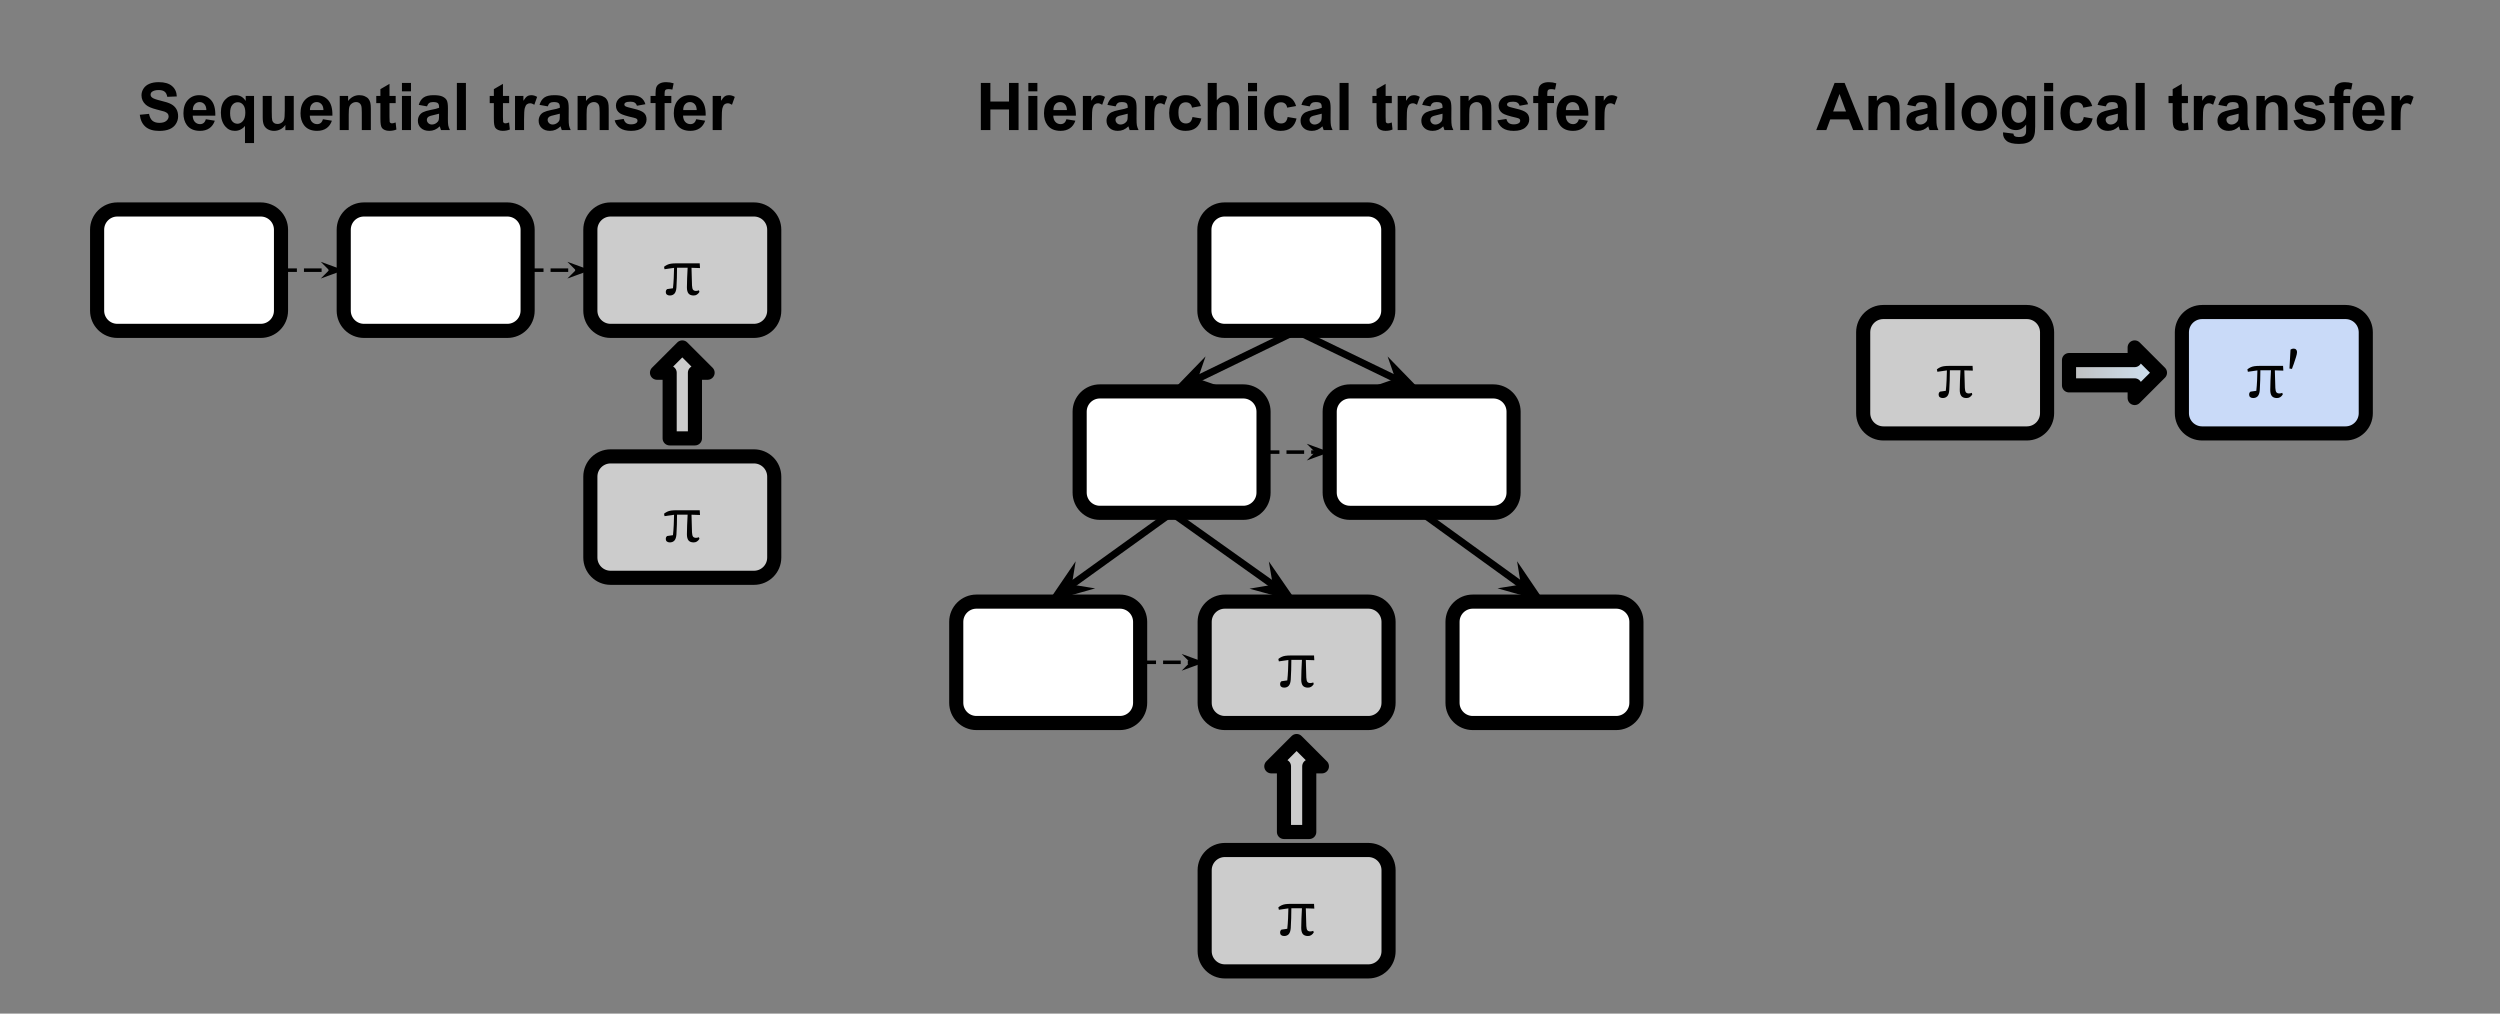 <svg version="1.1" viewBox="0.0 0.0 708.205 287.144" fill="none" stroke="none" stroke-linecap="square" stroke-miterlimit="10" xmlns:xlink="http://www.w3.org/1999/xlink" xmlns="http://www.w3.org/2000/svg"><rect x="0.0" y="0.0" width="708.205" height="287.144" fill="#808080" stroke="none"/><clipPath id="p.0"><path d="m0 0l708.205 0l0 287.144l-708.205 0l0 -287.144z" clip-rule="nonzero"/></clipPath><g clip-path="url(#p.0)"><path fill="#000000" fill-opacity="0.0" d="m0 0l708.205 0l0 287.144l-708.205 0z" fill-rule="evenodd"/><path fill="#ffffff" d="m270.886 176.158l0 0c0 -3.166 2.566 -5.732 5.732 -5.732l40.63 0c1.52 0 2.978 0.604 4.053 1.679c1.075 1.075 1.679 2.533 1.679 4.053l0 22.929c0 3.166 -2.566 5.732 -5.732 5.732l-40.63 0c-3.166 0 -5.732 -2.566 -5.732 -5.732z" fill-rule="evenodd"/><path stroke="#000000" stroke-width="4.0" stroke-linejoin="round" stroke-linecap="butt" d="m270.886 176.158l0 0c0 -3.166 2.566 -5.732 5.732 -5.732l40.63 0c1.52 0 2.978 0.604 4.053 1.679c1.075 1.075 1.679 2.533 1.679 4.053l0 22.929c0 3.166 -2.566 5.732 -5.732 5.732l-40.63 0c-3.166 0 -5.732 -2.566 -5.732 -5.732z" fill-rule="evenodd"/><path fill="#ffffff" d="m97.371 65.071l0 0c0 -3.166 2.566 -5.732 5.732 -5.732l40.63 0c1.52 0 2.978 0.604 4.053 1.679c1.075 1.075 1.679 2.533 1.679 4.053l0 22.929c0 3.166 -2.566 5.732 -5.732 5.732l-40.63 0c-3.166 0 -5.732 -2.566 -5.732 -5.732z" fill-rule="evenodd"/><path stroke="#000000" stroke-width="4.0" stroke-linejoin="round" stroke-linecap="butt" d="m97.371 65.071l0 0c0 -3.166 2.566 -5.732 5.732 -5.732l40.63 0c1.52 0 2.978 0.604 4.053 1.679c1.075 1.075 1.679 2.533 1.679 4.053l0 22.929c0 3.166 -2.566 5.732 -5.732 5.732l-40.63 0c-3.166 0 -5.732 -2.566 -5.732 -5.732z" fill-rule="evenodd"/><path fill="#cccccc" d="m167.235 65.071l0 0c0 -3.166 2.566 -5.732 5.732 -5.732l40.63 0c1.52 0 2.978 0.604 4.053 1.679c1.075 1.075 1.679 2.533 1.679 4.053l0 22.929c0 3.166 -2.566 5.732 -5.732 5.732l-40.63 0c-3.166 0 -5.732 -2.566 -5.732 -5.732z" fill-rule="evenodd"/><path stroke="#000000" stroke-width="4.0" stroke-linejoin="round" stroke-linecap="butt" d="m167.235 65.071l0 0c0 -3.166 2.566 -5.732 5.732 -5.732l40.63 0c1.52 0 2.978 0.604 4.053 1.679c1.075 1.075 1.679 2.533 1.679 4.053l0 22.929c0 3.166 -2.566 5.732 -5.732 5.732l-40.63 0c-3.166 0 -5.732 -2.566 -5.732 -5.732z" fill-rule="evenodd"/><path fill="#000000" d="m188.251 76.268l-0.141 -0.688q0.469 -0.375 0.922 -0.578q0.453 -0.219 1.062 -0.312q0.625 -0.094 1.594 -0.094l6.531 0l0.078 1.344l-2.406 -0.078l0.141 4.984q0.047 0.938 0.312 1.25q0.281 0.312 0.828 0.312q0.188 0 0.406 -0.047q0.234 -0.047 0.422 -0.125l0.141 0.469q-0.328 0.5 -0.719 0.75q-0.375 0.25 -0.938 0.25q-0.969 0 -1.438 -0.562q-0.453 -0.578 -0.453 -1.734q0 -1.156 0.062 -2.641q0.078 -1.484 0.141 -2.922l-3.0 0q-0.016 1.422 -0.047 2.844q-0.031 1.406 -0.125 2.766q-0.094 1.203 -0.578 1.734q-0.484 0.516 -1.297 0.516q-0.5 0 -0.828 -0.25q-0.312 -0.266 -0.312 -0.688q0 -0.344 0.094 -0.531q0.109 -0.203 0.297 -0.344q0.703 -0.141 1.641 -0.234q0.156 -1.438 0.219 -2.875q0.062 -1.453 0.094 -2.906l-2.703 0.391z" fill-rule="nonzero"/><path fill="#cccccc" d="m341.259 176.158l0 0c0 -3.166 2.566 -5.732 5.732 -5.732l40.63 0c1.52 0 2.978 0.604 4.053 1.679c1.075 1.075 1.679 2.533 1.679 4.053l0 22.929c0 3.166 -2.566 5.732 -5.732 5.732l-40.63 0c-3.166 0 -5.732 -2.566 -5.732 -5.732z" fill-rule="evenodd"/><path stroke="#000000" stroke-width="4.0" stroke-linejoin="round" stroke-linecap="butt" d="m341.259 176.158l0 0c0 -3.166 2.566 -5.732 5.732 -5.732l40.63 0c1.52 0 2.978 0.604 4.053 1.679c1.075 1.075 1.679 2.533 1.679 4.053l0 22.929c0 3.166 -2.566 5.732 -5.732 5.732l-40.63 0c-3.166 0 -5.732 -2.566 -5.732 -5.732z" fill-rule="evenodd"/><path fill="#000000" d="m362.274 187.355l-0.141 -0.688q0.469 -0.375 0.922 -0.578q0.453 -0.219 1.062 -0.312q0.625 -0.094 1.594 -0.094l6.531 0l0.078 1.344l-2.406 -0.078l0.141 4.984q0.047 0.938 0.312 1.25q0.281 0.312 0.828 0.312q0.188 0 0.406 -0.047q0.234 -0.047 0.422 -0.125l0.141 0.469q-0.328 0.5 -0.719 0.75q-0.375 0.25 -0.938 0.25q-0.969 0 -1.438 -0.562q-0.453 -0.578 -0.453 -1.734q0 -1.156 0.062 -2.641q0.078 -1.484 0.141 -2.922l-3.0 0q-0.016 1.422 -0.047 2.844q-0.031 1.406 -0.125 2.766q-0.094 1.203 -0.578 1.734q-0.484 0.516 -1.297 0.516q-0.5 0 -0.828 -0.25q-0.312 -0.266 -0.312 -0.688q0 -0.344 0.094 -0.531q0.109 -0.203 0.297 -0.344q0.703 -0.141 1.641 -0.234q0.156 -1.438 0.219 -2.875q0.062 -1.453 0.094 -2.906l-2.703 0.391z" fill-rule="nonzero"/><path fill="#cccccc" d="m341.259 246.52l0 0c0 -3.166 2.566 -5.732 5.732 -5.732l40.63 0c1.52 0 2.978 0.604 4.053 1.679c1.075 1.075 1.679 2.533 1.679 4.053l0 22.929c0 3.166 -2.566 5.732 -5.732 5.732l-40.63 0c-3.166 0 -5.732 -2.566 -5.732 -5.732z" fill-rule="evenodd"/><path stroke="#000000" stroke-width="4.0" stroke-linejoin="round" stroke-linecap="butt" d="m341.259 246.52l0 0c0 -3.166 2.566 -5.732 5.732 -5.732l40.63 0c1.52 0 2.978 0.604 4.053 1.679c1.075 1.075 1.679 2.533 1.679 4.053l0 22.929c0 3.166 -2.566 5.732 -5.732 5.732l-40.63 0c-3.166 0 -5.732 -2.566 -5.732 -5.732z" fill-rule="evenodd"/><path fill="#000000" d="m362.274 257.717l-0.141 -0.688q0.469 -0.375 0.922 -0.578q0.453 -0.219 1.062 -0.312q0.625 -0.094 1.594 -0.094l6.531 0l0.078 1.344l-2.406 -0.078l0.141 4.984q0.047 0.938 0.312 1.25q0.281 0.312 0.828 0.312q0.188 0 0.406 -0.047q0.234 -0.047 0.422 -0.125l0.141 0.469q-0.328 0.5 -0.719 0.75q-0.375 0.25 -0.938 0.25q-0.969 0 -1.438 -0.562q-0.453 -0.578 -0.453 -1.734q0 -1.156 0.062 -2.641q0.078 -1.484 0.141 -2.922l-3.0 0q-0.016 1.422 -0.047 2.844q-0.031 1.406 -0.125 2.766q-0.094 1.203 -0.578 1.734q-0.484 0.516 -1.297 0.516q-0.5 0 -0.828 -0.25q-0.312 -0.266 -0.312 -0.688q0 -0.344 0.094 -0.531q0.109 -0.203 0.297 -0.344q0.703 -0.141 1.641 -0.234q0.156 -1.438 0.219 -2.875q0.062 -1.453 0.094 -2.906l-2.703 0.391z" fill-rule="nonzero"/><path fill="#c9daf8" d="m618.089 94.121l0 0c0 -3.166 2.566 -5.732 5.732 -5.732l40.63 0c1.52 0 2.978 0.604 4.053 1.679c1.075 1.075 1.679 2.533 1.679 4.053l0 22.929c0 3.166 -2.566 5.732 -5.732 5.732l-40.63 0c-3.166 0 -5.732 -2.566 -5.732 -5.732z" fill-rule="evenodd"/><path stroke="#000000" stroke-width="4.0" stroke-linejoin="round" stroke-linecap="butt" d="m618.089 94.121l0 0c0 -3.166 2.566 -5.732 5.732 -5.732l40.63 0c1.52 0 2.978 0.604 4.053 1.679c1.075 1.075 1.679 2.533 1.679 4.053l0 22.929c0 3.166 -2.566 5.732 -5.732 5.732l-40.63 0c-3.166 0 -5.732 -2.566 -5.732 -5.732z" fill-rule="evenodd"/><path fill="#000000" d="m636.782 105.318l-0.141 -0.688q0.469 -0.375 0.922 -0.578q0.453 -0.219 1.062 -0.312q0.625 -0.094 1.594 -0.094l6.531 0l0.078 1.344l-2.406 -0.078l0.141 4.984q0.047 0.938 0.312 1.25q0.281 0.312 0.828 0.312q0.188 0 0.406 -0.047q0.234 -0.047 0.422 -0.125l0.141 0.469q-0.328 0.5 -0.719 0.75q-0.375 0.25 -0.938 0.25q-0.969 0 -1.438 -0.562q-0.453 -0.578 -0.453 -1.734q0 -1.156 0.062 -2.641q0.078 -1.484 0.141 -2.922l-3.0 0q-0.016 1.422 -0.047 2.844q-0.031 1.406 -0.125 2.766q-0.094 1.203 -0.578 1.734q-0.484 0.516 -1.297 0.516q-0.5 0 -0.828 -0.25q-0.312 -0.266 -0.312 -0.688q0 -0.344 0.094 -0.531q0.109 -0.203 0.297 -0.344q0.703 -0.141 1.641 -0.234q0.156 -1.438 0.219 -2.875q0.062 -1.453 0.094 -2.906l-2.703 0.391zm11.782 -0.922l0.297 -5.359q0.219 -0.156 0.438 -0.219q0.234 -0.062 0.469 -0.062q0.438 0 0.688 0.281q0.25 0.281 0.25 0.688q0 0.531 -0.297 1.453q-0.281 0.906 -0.656 2.0q-0.125 0.312 -0.25 0.656q-0.109 0.328 -0.234 0.672l-0.703 -0.109z" fill-rule="nonzero"/><path fill="#cccccc" d="m527.808 94.121l0 0c0 -3.166 2.566 -5.732 5.732 -5.732l40.63 0c1.52 0 2.978 0.604 4.053 1.679c1.075 1.075 1.679 2.533 1.679 4.053l0 22.929c0 3.166 -2.566 5.732 -5.732 5.732l-40.63 0c-3.166 0 -5.732 -2.566 -5.732 -5.732z" fill-rule="evenodd"/><path stroke="#000000" stroke-width="4.0" stroke-linejoin="round" stroke-linecap="butt" d="m527.808 94.121l0 0c0 -3.166 2.566 -5.732 5.732 -5.732l40.63 0c1.52 0 2.978 0.604 4.053 1.679c1.075 1.075 1.679 2.533 1.679 4.053l0 22.929c0 3.166 -2.566 5.732 -5.732 5.732l-40.63 0c-3.166 0 -5.732 -2.566 -5.732 -5.732z" fill-rule="evenodd"/><path fill="#000000" d="m548.824 105.318l-0.141 -0.688q0.469 -0.375 0.922 -0.578q0.453 -0.219 1.062 -0.312q0.625 -0.094 1.594 -0.094l6.531 0l0.078 1.344l-2.406 -0.078l0.141 4.984q0.047 0.938 0.312 1.25q0.281 0.312 0.828 0.312q0.188 0 0.406 -0.047q0.234 -0.047 0.422 -0.125l0.141 0.469q-0.328 0.5 -0.719 0.75q-0.375 0.25 -0.938 0.25q-0.969 0 -1.438 -0.562q-0.453 -0.578 -0.453 -1.734q0 -1.156 0.062 -2.641q0.078 -1.484 0.141 -2.922l-3.0 0q-0.016 1.422 -0.047 2.844q-0.031 1.406 -0.125 2.766q-0.094 1.203 -0.578 1.734q-0.484 0.516 -1.297 0.516q-0.5 0 -0.828 -0.25q-0.312 -0.266 -0.312 -0.688q0 -0.344 0.094 -0.531q0.109 -0.203 0.297 -0.344q0.703 -0.141 1.641 -0.234q0.156 -1.438 0.219 -2.875q0.062 -1.453 0.094 -2.906l-2.703 0.391z" fill-rule="nonzero"/><defs><linearGradient id="p.1" gradientUnits="userSpaceOnUse" gradientTransform="matrix(5.076 0.0 0.0 5.076 0.0 0.0)" spreadMethod="pad" x1="115.472" y1="22.213" x2="120.548" y2="22.213"><stop offset="0.0" stop-color="#bfbfbf"/><stop offset="1.0" stop-color="#cfe2f3"/></linearGradient></defs><path fill="url(#p.1)" d="m586.115 102.003l18.598 0l0 -3.583l7.165 7.165l-7.165 7.165l0 -3.583l-18.598 0z" fill-rule="evenodd"/><path stroke="#000000" stroke-width="4.0" stroke-linejoin="round" stroke-linecap="butt" d="m586.115 102.003l18.598 0l0 -3.583l7.165 7.165l-7.165 7.165l0 -3.583l-18.598 0z" fill-rule="evenodd"/><path fill="#000000" fill-opacity="0.0" d="m27.247 9.932l192.346 0l0 42.016l-192.346 0z" fill-rule="evenodd"/><path fill="#000000" d="m39.597 32.508l2.625 -0.25q0.234 1.312 0.953 1.938q0.734 0.609 1.969 0.609q1.297 0 1.953 -0.547q0.672 -0.547 0.672 -1.281q0 -0.484 -0.281 -0.812q-0.281 -0.328 -0.969 -0.578q-0.484 -0.156 -2.172 -0.578q-2.156 -0.547 -3.031 -1.328q-1.234 -1.094 -1.234 -2.688q0 -1.016 0.578 -1.906q0.578 -0.891 1.656 -1.344q1.094 -0.469 2.641 -0.469q2.516 0 3.781 1.109q1.281 1.094 1.344 2.938l-2.703 0.109q-0.172 -1.031 -0.75 -1.469q-0.562 -0.453 -1.703 -0.453q-1.172 0 -1.844 0.469q-0.422 0.312 -0.422 0.844q0 0.469 0.406 0.797q0.5 0.438 2.469 0.906q1.969 0.453 2.906 0.953q0.953 0.5 1.484 1.359q0.531 0.859 0.531 2.125q0 1.156 -0.641 2.156q-0.641 1.0 -1.812 1.484q-1.156 0.484 -2.891 0.484q-2.531 0 -3.891 -1.172q-1.359 -1.172 -1.625 -3.406zm18.709 1.266l2.547 0.422q-0.484 1.406 -1.547 2.141q-1.062 0.734 -2.656 0.734q-2.516 0 -3.734 -1.656q-0.953 -1.312 -0.953 -3.328q0 -2.406 1.25 -3.766q1.266 -1.359 3.188 -1.359q2.156 0 3.406 1.422q1.25 1.422 1.188 4.375l-6.406 0q0.031 1.141 0.609 1.781q0.594 0.625 1.484 0.625q0.594 0 1.0 -0.328q0.422 -0.328 0.625 -1.062zm0.156 -2.594q-0.031 -1.109 -0.578 -1.688q-0.547 -0.578 -1.328 -0.578q-0.844 0 -1.391 0.609q-0.547 0.609 -0.531 1.656l3.828 0zm10.938 9.359l0 -4.875q-0.5 0.656 -1.25 1.031q-0.734 0.375 -1.609 0.375q-1.641 0 -2.703 -1.234q-1.266 -1.453 -1.266 -3.938q0 -2.328 1.172 -3.625q1.188 -1.312 2.938 -1.312q0.969 0 1.672 0.406q0.703 0.406 1.25 1.234l0 -1.422l2.359 0l0 13.359l-2.562 0zm0.094 -8.641q0 -1.484 -0.609 -2.203q-0.609 -0.734 -1.516 -0.734q-0.938 0 -1.562 0.75q-0.625 0.734 -0.625 2.328q0 1.594 0.594 2.312q0.609 0.703 1.5 0.703q0.875 0 1.547 -0.797q0.672 -0.797 0.672 -2.359zm11.349 4.953l0 -1.453q-0.531 0.781 -1.391 1.234q-0.859 0.438 -1.812 0.438q-0.969 0 -1.75 -0.422q-0.766 -0.438 -1.125 -1.203q-0.344 -0.781 -0.344 -2.141l0 -6.125l2.562 0l0 4.438q0 2.047 0.141 2.516q0.141 0.453 0.516 0.719q0.375 0.266 0.953 0.266q0.656 0 1.172 -0.359q0.516 -0.359 0.703 -0.891q0.203 -0.531 0.203 -2.609l0 -4.078l2.547 0l0 9.672l-2.375 0zm10.63 -3.078l2.547 0.422q-0.484 1.406 -1.547 2.141q-1.062 0.734 -2.656 0.734q-2.516 0 -3.734 -1.656q-0.953 -1.312 -0.953 -3.328q0 -2.406 1.25 -3.766q1.266 -1.359 3.188 -1.359q2.156 0 3.406 1.422q1.25 1.422 1.188 4.375l-6.406 0q0.031 1.141 0.609 1.781q0.594 0.625 1.484 0.625q0.594 0 1.0 -0.328q0.422 -0.328 0.625 -1.062zm0.156 -2.594q-0.031 -1.109 -0.578 -1.688q-0.547 -0.578 -1.328 -0.578q-0.844 0 -1.391 0.609q-0.547 0.609 -0.531 1.656l3.828 0zm13.423 5.672l-2.562 0l0 -4.938q0 -1.562 -0.172 -2.016q-0.156 -0.469 -0.531 -0.719q-0.359 -0.266 -0.875 -0.266q-0.672 0 -1.203 0.375q-0.531 0.359 -0.734 0.969q-0.188 0.594 -0.188 2.219l0 4.375l-2.547 0l0 -9.672l2.375 0l0 1.422q1.266 -1.641 3.188 -1.641q0.844 0 1.547 0.312q0.703 0.297 1.062 0.781q0.359 0.469 0.5 1.078q0.141 0.594 0.141 1.703l0 6.016zm7.037 -9.672l0 2.031l-1.75 0l0 3.906q0 1.188 0.047 1.391q0.047 0.188 0.219 0.312q0.188 0.125 0.438 0.125q0.359 0 1.031 -0.25l0.219 2.0q-0.891 0.375 -2.016 0.375q-0.703 0 -1.266 -0.234q-0.547 -0.234 -0.812 -0.594q-0.25 -0.375 -0.344 -1.0q-0.094 -0.453 -0.094 -1.812l0 -4.219l-1.172 0l0 -2.031l1.172 0l0 -1.922l2.578 -1.5l0 3.422l1.75 0zm1.775 -1.312l0 -2.375l2.562 0l0 2.375l-2.562 0zm0 10.984l0 -9.672l2.562 0l0 9.672l-2.562 0zm7.09 -6.719l-2.328 -0.422q0.406 -1.406 1.359 -2.078q0.953 -0.672 2.844 -0.672q1.703 0 2.547 0.406q0.844 0.406 1.172 1.031q0.344 0.625 0.344 2.281l-0.016 3.0q0 1.266 0.109 1.875q0.125 0.609 0.469 1.297l-2.531 0q-0.109 -0.25 -0.25 -0.75q-0.062 -0.234 -0.094 -0.312q-0.656 0.641 -1.406 0.969q-0.734 0.312 -1.594 0.312q-1.484 0 -2.344 -0.812q-0.859 -0.812 -0.859 -2.047q0 -0.828 0.391 -1.469q0.391 -0.641 1.094 -0.969q0.703 -0.344 2.031 -0.609q1.797 -0.328 2.484 -0.625l0 -0.25q0 -0.75 -0.359 -1.062q-0.359 -0.312 -1.375 -0.312q-0.688 0 -1.078 0.281q-0.375 0.266 -0.609 0.938zm3.422 2.078q-0.484 0.156 -1.562 0.391q-1.062 0.219 -1.391 0.438q-0.5 0.359 -0.5 0.906q0 0.531 0.406 0.938q0.406 0.391 1.016 0.391q0.703 0 1.328 -0.469q0.469 -0.344 0.609 -0.844q0.094 -0.328 0.094 -1.25l0 -0.5zm5.048 4.641l0 -13.359l2.562 0l0 13.359l-2.562 0zm14.804 -9.672l0 2.031l-1.75 0l0 3.906q0 1.188 0.047 1.391q0.047 0.188 0.219 0.312q0.188 0.125 0.438 0.125q0.359 0 1.031 -0.25l0.219 2.0q-0.891 0.375 -2.016 0.375q-0.703 0 -1.266 -0.234q-0.547 -0.234 -0.812 -0.594q-0.25 -0.375 -0.344 -1.0q-0.094 -0.453 -0.094 -1.812l0 -4.219l-1.172 0l0 -2.031l1.172 0l0 -1.922l2.578 -1.5l0 3.422l1.75 0zm4.228 9.672l-2.562 0l0 -9.672l2.375 0l0 1.375q0.609 -0.984 1.094 -1.281q0.484 -0.312 1.109 -0.312q0.875 0 1.688 0.484l-0.797 2.234q-0.641 -0.422 -1.203 -0.422q-0.531 0 -0.906 0.297q-0.375 0.297 -0.594 1.078q-0.203 0.766 -0.203 3.234l0 2.984zm6.713 -6.719l-2.328 -0.422q0.406 -1.406 1.359 -2.078q0.953 -0.672 2.844 -0.672q1.703 0 2.547 0.406q0.844 0.406 1.172 1.031q0.344 0.625 0.344 2.281l-0.016 3.0q0 1.266 0.109 1.875q0.125 0.609 0.469 1.297l-2.531 0q-0.109 -0.25 -0.25 -0.75q-0.062 -0.234 -0.094 -0.312q-0.656 0.641 -1.406 0.969q-0.734 0.312 -1.594 0.312q-1.484 0 -2.344 -0.812q-0.859 -0.812 -0.859 -2.047q0 -0.828 0.391 -1.469q0.391 -0.641 1.094 -0.969q0.703 -0.344 2.031 -0.609q1.797 -0.328 2.484 -0.625l0 -0.25q0 -0.75 -0.359 -1.062q-0.359 -0.312 -1.375 -0.312q-0.688 0 -1.078 0.281q-0.375 0.266 -0.609 0.938zm3.422 2.078q-0.484 0.156 -1.562 0.391q-1.062 0.219 -1.391 0.438q-0.5 0.359 -0.5 0.906q0 0.531 0.406 0.938q0.406 0.391 1.016 0.391q0.703 0 1.328 -0.469q0.469 -0.344 0.609 -0.844q0.094 -0.328 0.094 -1.25l0 -0.5zm13.844 4.641l-2.562 0l0 -4.938q0 -1.562 -0.172 -2.016q-0.156 -0.469 -0.531 -0.719q-0.359 -0.266 -0.875 -0.266q-0.672 0 -1.203 0.375q-0.531 0.359 -0.734 0.969q-0.188 0.594 -0.188 2.219l0 4.375l-2.547 0l0 -9.672l2.375 0l0 1.422q1.266 -1.641 3.188 -1.641q0.844 0 1.547 0.312q0.703 0.297 1.062 0.781q0.359 0.469 0.5 1.078q0.141 0.594 0.141 1.703l0 6.016zm1.693 -2.766l2.562 -0.391q0.172 0.75 0.672 1.141q0.5 0.391 1.406 0.391q0.984 0 1.484 -0.375q0.344 -0.25 0.344 -0.672q0 -0.297 -0.188 -0.484q-0.188 -0.188 -0.859 -0.344q-3.094 -0.688 -3.922 -1.25q-1.141 -0.781 -1.141 -2.172q0 -1.266 0.984 -2.109q1.0 -0.859 3.078 -0.859q1.984 0 2.953 0.656q0.969 0.641 1.328 1.906l-2.406 0.438q-0.156 -0.562 -0.594 -0.859q-0.422 -0.297 -1.234 -0.297q-1.0 0 -1.438 0.281q-0.297 0.203 -0.297 0.516q0 0.266 0.25 0.469q0.344 0.25 2.391 0.719q2.047 0.453 2.859 1.141q0.797 0.672 0.797 1.891q0 1.344 -1.109 2.297q-1.109 0.953 -3.281 0.953q-1.984 0 -3.141 -0.797q-1.141 -0.812 -1.5 -2.188zm10.157 -6.906l1.422 0l0 -0.734q0 -1.219 0.25 -1.812q0.266 -0.609 0.953 -0.984q0.703 -0.375 1.781 -0.375q1.094 0 2.141 0.328l-0.359 1.781q-0.609 -0.141 -1.172 -0.141q-0.547 0 -0.797 0.266q-0.234 0.25 -0.234 0.984l0 0.688l1.906 0l0 2.016l-1.906 0l0 7.656l-2.562 0l0 -7.656l-1.422 0l0 -2.016zm12.931 6.594l2.547 0.422q-0.484 1.406 -1.547 2.141q-1.062 0.734 -2.656 0.734q-2.516 0 -3.734 -1.656q-0.953 -1.312 -0.953 -3.328q0 -2.406 1.25 -3.766q1.266 -1.359 3.188 -1.359q2.156 0 3.406 1.422q1.25 1.422 1.188 4.375l-6.406 0q0.031 1.141 0.609 1.781q0.594 0.625 1.484 0.625q0.594 0 1.0 -0.328q0.422 -0.328 0.625 -1.062zm0.156 -2.594q-0.031 -1.109 -0.578 -1.688q-0.547 -0.578 -1.328 -0.578q-0.844 0 -1.391 0.609q-0.547 0.609 -0.531 1.656l3.828 0zm7.079 5.672l-2.562 0l0 -9.672l2.375 0l0 1.375q0.609 -0.984 1.094 -1.281q0.484 -0.312 1.109 -0.312q0.875 0 1.688 0.484l-0.797 2.234q-0.641 -0.422 -1.203 -0.422q-0.531 0 -0.906 0.297q-0.375 0.297 -0.594 1.078q-0.203 0.766 -0.203 3.234l0 2.984z" fill-rule="nonzero"/><path fill="#000000" fill-opacity="0.0" d="m263.276 9.932l207.905 0l0 42.016l-207.905 0z" fill-rule="evenodd"/><path fill="#000000" d="m277.853 36.852l0 -13.359l2.703 0l0 5.266l5.281 0l0 -5.266l2.703 0l0 13.359l-2.703 0l0 -5.844l-5.281 0l0 5.844l-2.703 0zm13.457 -10.984l0 -2.375l2.562 0l0 2.375l-2.562 0zm0 10.984l0 -9.672l2.562 0l0 9.672l-2.562 0zm10.777 -3.078l2.547 0.422q-0.484 1.406 -1.547 2.141q-1.062 0.734 -2.656 0.734q-2.516 0 -3.734 -1.656q-0.953 -1.312 -0.953 -3.328q0 -2.406 1.25 -3.766q1.266 -1.359 3.188 -1.359q2.156 0 3.406 1.422q1.25 1.422 1.188 4.375l-6.406 0q0.031 1.141 0.609 1.781q0.594 0.625 1.484 0.625q0.594 0 1.0 -0.328q0.422 -0.328 0.625 -1.062zm0.156 -2.594q-0.031 -1.109 -0.578 -1.688q-0.547 -0.578 -1.328 -0.578q-0.844 0 -1.391 0.609q-0.547 0.609 -0.531 1.656l3.828 0zm7.079 5.672l-2.562 0l0 -9.672l2.375 0l0 1.375q0.609 -0.984 1.094 -1.281q0.484 -0.312 1.109 -0.312q0.875 0 1.688 0.484l-0.797 2.234q-0.641 -0.422 -1.203 -0.422q-0.531 0 -0.906 0.297q-0.375 0.297 -0.594 1.078q-0.203 0.766 -0.203 3.234l0 2.984zm6.713 -6.719l-2.328 -0.422q0.406 -1.406 1.359 -2.078q0.953 -0.672 2.844 -0.672q1.703 0 2.547 0.406q0.844 0.406 1.172 1.031q0.344 0.625 0.344 2.281l-0.016 3.0q0 1.266 0.109 1.875q0.125 0.609 0.469 1.297l-2.531 0q-0.109 -0.25 -0.25 -0.75q-0.062 -0.234 -0.094 -0.312q-0.656 0.641 -1.406 0.969q-0.734 0.312 -1.594 0.312q-1.484 0 -2.344 -0.812q-0.859 -0.812 -0.859 -2.047q0 -0.828 0.391 -1.469q0.391 -0.641 1.094 -0.969q0.703 -0.344 2.031 -0.609q1.797 -0.328 2.484 -0.625l0 -0.25q0 -0.75 -0.359 -1.062q-0.359 -0.312 -1.375 -0.312q-0.688 0 -1.078 0.281q-0.375 0.266 -0.609 0.938zm3.422 2.078q-0.484 0.156 -1.562 0.391q-1.062 0.219 -1.391 0.438q-0.5 0.359 -0.5 0.906q0 0.531 0.406 0.938q0.406 0.391 1.016 0.391q0.703 0 1.328 -0.469q0.469 -0.344 0.609 -0.844q0.094 -0.328 0.094 -1.25l0 -0.5zm7.501 4.641l-2.562 0l0 -9.672l2.375 0l0 1.375q0.609 -0.984 1.094 -1.281q0.484 -0.312 1.109 -0.312q0.875 0 1.688 0.484l-0.797 2.234q-0.641 -0.422 -1.203 -0.422q-0.531 0 -0.906 0.297q-0.375 0.297 -0.594 1.078q-0.203 0.766 -0.203 3.234l0 2.984zm13.245 -6.812l-2.531 0.453q-0.125 -0.75 -0.578 -1.125q-0.453 -0.391 -1.172 -0.391q-0.953 0 -1.531 0.656q-0.562 0.656 -0.562 2.203q0 1.734 0.578 2.438q0.578 0.703 1.547 0.703q0.734 0 1.203 -0.406q0.469 -0.422 0.656 -1.422l2.516 0.422q-0.391 1.734 -1.516 2.625q-1.109 0.875 -2.969 0.875q-2.125 0 -3.391 -1.328q-1.25 -1.344 -1.25 -3.719q0 -2.391 1.266 -3.719q1.266 -1.344 3.422 -1.344q1.766 0 2.797 0.766q1.047 0.75 1.516 2.312zm4.485 -6.547l0 4.922q1.234 -1.453 2.953 -1.453q0.891 0 1.594 0.328q0.719 0.328 1.078 0.844q0.359 0.5 0.484 1.125q0.141 0.609 0.141 1.922l0 5.672l-2.562 0l0 -5.109q0 -1.516 -0.156 -1.922q-0.141 -0.422 -0.516 -0.656q-0.359 -0.25 -0.906 -0.25q-0.641 0 -1.141 0.312q-0.5 0.312 -0.734 0.938q-0.234 0.625 -0.234 1.844l0 4.844l-2.562 0l0 -13.359l2.562 0zm8.849 2.375l0 -2.375l2.562 0l0 2.375l-2.562 0zm0 10.984l0 -9.672l2.562 0l0 9.672l-2.562 0zm13.621 -6.812l-2.531 0.453q-0.125 -0.75 -0.578 -1.125q-0.453 -0.391 -1.172 -0.391q-0.953 0 -1.531 0.656q-0.562 0.656 -0.562 2.203q0 1.734 0.578 2.438q0.578 0.703 1.547 0.703q0.734 0 1.203 -0.406q0.469 -0.422 0.656 -1.422l2.516 0.422q-0.391 1.734 -1.516 2.625q-1.109 0.875 -2.969 0.875q-2.125 0 -3.391 -1.328q-1.25 -1.344 -1.25 -3.719q0 -2.391 1.266 -3.719q1.266 -1.344 3.422 -1.344q1.766 0 2.797 0.766q1.047 0.75 1.516 2.312zm3.844 0.094l-2.328 -0.422q0.406 -1.406 1.359 -2.078q0.953 -0.672 2.844 -0.672q1.703 0 2.547 0.406q0.844 0.406 1.172 1.031q0.344 0.625 0.344 2.281l-0.016 3.0q0 1.266 0.109 1.875q0.125 0.609 0.469 1.297l-2.531 0q-0.109 -0.25 -0.25 -0.75q-0.062 -0.234 -0.094 -0.312q-0.656 0.641 -1.406 0.969q-0.734 0.312 -1.594 0.312q-1.484 0 -2.344 -0.812q-0.859 -0.812 -0.859 -2.047q0 -0.828 0.391 -1.469q0.391 -0.641 1.094 -0.969q0.703 -0.344 2.031 -0.609q1.797 -0.328 2.484 -0.625l0 -0.25q0 -0.75 -0.359 -1.062q-0.359 -0.312 -1.375 -0.312q-0.688 0 -1.078 0.281q-0.375 0.266 -0.609 0.938zm3.422 2.078q-0.484 0.156 -1.562 0.391q-1.062 0.219 -1.391 0.438q-0.5 0.359 -0.5 0.906q0 0.531 0.406 0.938q0.406 0.391 1.016 0.391q0.703 0 1.328 -0.469q0.469 -0.344 0.609 -0.844q0.094 -0.328 0.094 -1.25l0 -0.5zm5.048 4.641l0 -13.359l2.562 0l0 13.359l-2.562 0zm14.804 -9.672l0 2.031l-1.75 0l0 3.906q0 1.188 0.047 1.391q0.047 0.188 0.219 0.312q0.188 0.125 0.438 0.125q0.359 0 1.031 -0.25l0.219 2.0q-0.891 0.375 -2.016 0.375q-0.703 0 -1.266 -0.234q-0.547 -0.234 -0.812 -0.594q-0.25 -0.375 -0.344 -1.0q-0.094 -0.453 -0.094 -1.812l0 -4.219l-1.172 0l0 -2.031l1.172 0l0 -1.922l2.578 -1.5l0 3.422l1.75 0zm4.228 9.672l-2.562 0l0 -9.672l2.375 0l0 1.375q0.609 -0.984 1.094 -1.281q0.484 -0.312 1.109 -0.312q0.875 0 1.688 0.484l-0.797 2.234q-0.641 -0.422 -1.203 -0.422q-0.531 0 -0.906 0.297q-0.375 0.297 -0.594 1.078q-0.203 0.766 -0.203 3.234l0 2.984zm6.713 -6.719l-2.328 -0.422q0.406 -1.406 1.359 -2.078q0.953 -0.672 2.844 -0.672q1.703 0 2.547 0.406q0.844 0.406 1.172 1.031q0.344 0.625 0.344 2.281l-0.016 3.0q0 1.266 0.109 1.875q0.125 0.609 0.469 1.297l-2.531 0q-0.109 -0.25 -0.25 -0.75q-0.062 -0.234 -0.094 -0.312q-0.656 0.641 -1.406 0.969q-0.734 0.312 -1.594 0.312q-1.484 0 -2.344 -0.812q-0.859 -0.812 -0.859 -2.047q0 -0.828 0.391 -1.469q0.391 -0.641 1.094 -0.969q0.703 -0.344 2.031 -0.609q1.797 -0.328 2.484 -0.625l0 -0.25q0 -0.75 -0.359 -1.062q-0.359 -0.312 -1.375 -0.312q-0.688 0 -1.078 0.281q-0.375 0.266 -0.609 0.938zm3.422 2.078q-0.484 0.156 -1.562 0.391q-1.062 0.219 -1.391 0.438q-0.5 0.359 -0.5 0.906q0 0.531 0.406 0.938q0.406 0.391 1.016 0.391q0.703 0 1.328 -0.469q0.469 -0.344 0.609 -0.844q0.094 -0.328 0.094 -1.25l0 -0.5zm13.844 4.641l-2.562 0l0 -4.938q0 -1.562 -0.172 -2.016q-0.156 -0.469 -0.531 -0.719q-0.359 -0.266 -0.875 -0.266q-0.672 0 -1.203 0.375q-0.531 0.359 -0.734 0.969q-0.188 0.594 -0.188 2.219l0 4.375l-2.547 0l0 -9.672l2.375 0l0 1.422q1.266 -1.641 3.188 -1.641q0.844 0 1.547 0.312q0.703 0.297 1.062 0.781q0.359 0.469 0.5 1.078q0.141 0.594 0.141 1.703l0 6.016zm1.693 -2.766l2.562 -0.391q0.172 0.75 0.672 1.141q0.5 0.391 1.406 0.391q0.984 0 1.484 -0.375q0.344 -0.25 0.344 -0.672q0 -0.297 -0.188 -0.484q-0.188 -0.188 -0.859 -0.344q-3.094 -0.688 -3.922 -1.25q-1.141 -0.781 -1.141 -2.172q0 -1.266 0.984 -2.109q1.0 -0.859 3.078 -0.859q1.984 0 2.953 0.656q0.969 0.641 1.328 1.906l-2.406 0.438q-0.156 -0.562 -0.594 -0.859q-0.422 -0.297 -1.234 -0.297q-1.0 0 -1.438 0.281q-0.297 0.203 -0.297 0.516q0 0.266 0.25 0.469q0.344 0.25 2.391 0.719q2.047 0.453 2.859 1.141q0.797 0.672 0.797 1.891q0 1.344 -1.109 2.297q-1.109 0.953 -3.281 0.953q-1.984 0 -3.141 -0.797q-1.141 -0.812 -1.5 -2.188zm10.157 -6.906l1.422 0l0 -0.734q0 -1.219 0.25 -1.812q0.266 -0.609 0.953 -0.984q0.703 -0.375 1.781 -0.375q1.094 0 2.141 0.328l-0.359 1.781q-0.609 -0.141 -1.172 -0.141q-0.547 0 -0.797 0.266q-0.234 0.25 -0.234 0.984l0 0.688l1.906 0l0 2.016l-1.906 0l0 7.656l-2.562 0l0 -7.656l-1.422 0l0 -2.016zm12.931 6.594l2.547 0.422q-0.484 1.406 -1.547 2.141q-1.062 0.734 -2.656 0.734q-2.516 0 -3.734 -1.656q-0.953 -1.312 -0.953 -3.328q0 -2.406 1.25 -3.766q1.266 -1.359 3.188 -1.359q2.156 0 3.406 1.422q1.25 1.422 1.188 4.375l-6.406 0q0.031 1.141 0.609 1.781q0.594 0.625 1.484 0.625q0.594 0 1.0 -0.328q0.422 -0.328 0.625 -1.062zm0.156 -2.594q-0.031 -1.109 -0.578 -1.688q-0.547 -0.578 -1.328 -0.578q-0.844 0 -1.391 0.609q-0.547 0.609 -0.531 1.656l3.828 0zm7.079 5.672l-2.562 0l0 -9.672l2.375 0l0 1.375q0.609 -0.984 1.094 -1.281q0.484 -0.312 1.109 -0.312q0.875 0 1.688 0.484l-0.797 2.234q-0.641 -0.422 -1.203 -0.422q-0.531 0 -0.906 0.297q-0.375 0.297 -0.594 1.078q-0.203 0.766 -0.203 3.234l0 2.984z" fill-rule="nonzero"/><path fill="#000000" fill-opacity="0.0" d="m499.895 9.932l198.205 0l0 42.016l-198.205 0z" fill-rule="evenodd"/><path fill="#000000" d="m527.909 36.852l-2.938 0l-1.172 -3.031l-5.328 0l-1.109 3.031l-2.859 0l5.203 -13.359l2.844 0l5.359 13.359zm-4.969 -5.281l-1.844 -4.953l-1.797 4.953l3.641 0zm15.176 5.281l-2.562 0l0 -4.938q0 -1.562 -0.172 -2.016q-0.156 -0.469 -0.531 -0.719q-0.359 -0.266 -0.875 -0.266q-0.672 0 -1.203 0.375q-0.531 0.359 -0.734 0.969q-0.188 0.594 -0.188 2.219l0 4.375l-2.547 0l0 -9.672l2.375 0l0 1.422q1.266 -1.641 3.188 -1.641q0.844 0 1.547 0.312q0.703 0.297 1.062 0.781q0.359 0.469 0.5 1.078q0.141 0.594 0.141 1.703l0 6.016zm4.505 -6.719l-2.328 -0.422q0.406 -1.406 1.359 -2.078q0.953 -0.672 2.844 -0.672q1.703 0 2.547 0.406q0.844 0.406 1.172 1.031q0.344 0.625 0.344 2.281l-0.016 3.0q0 1.266 0.109 1.875q0.125 0.609 0.469 1.297l-2.531 0q-0.109 -0.25 -0.25 -0.75q-0.062 -0.234 -0.094 -0.312q-0.656 0.641 -1.406 0.969q-0.734 0.312 -1.594 0.312q-1.484 0 -2.344 -0.812q-0.859 -0.812 -0.859 -2.047q0 -0.828 0.391 -1.469q0.391 -0.641 1.094 -0.969q0.703 -0.344 2.031 -0.609q1.797 -0.328 2.484 -0.625l0 -0.25q0 -0.75 -0.359 -1.062q-0.359 -0.312 -1.375 -0.312q-0.688 0 -1.078 0.281q-0.375 0.266 -0.609 0.938zm3.422 2.078q-0.484 0.156 -1.562 0.391q-1.062 0.219 -1.391 0.438q-0.5 0.359 -0.5 0.906q0 0.531 0.406 0.938q0.406 0.391 1.016 0.391q0.703 0 1.328 -0.469q0.469 -0.344 0.609 -0.844q0.094 -0.328 0.094 -1.25l0 -0.5zm5.048 4.641l0 -13.359l2.562 0l0 13.359l-2.562 0zm4.59 -4.969q0 -1.281 0.625 -2.469q0.625 -1.203 1.781 -1.828q1.156 -0.625 2.578 -0.625q2.188 0 3.594 1.422q1.406 1.422 1.406 3.609q0 2.188 -1.422 3.641q-1.422 1.438 -3.562 1.438q-1.328 0 -2.547 -0.594q-1.203 -0.609 -1.828 -1.766q-0.625 -1.172 -0.625 -2.828zm2.625 0.125q0 1.453 0.672 2.219q0.688 0.75 1.688 0.75q1.0 0 1.672 -0.75q0.688 -0.766 0.688 -2.234q0 -1.422 -0.688 -2.188q-0.672 -0.766 -1.672 -0.766q-1.0 0 -1.688 0.766q-0.672 0.766 -0.672 2.203zm9.13 5.484l2.922 0.359q0.062 0.5 0.328 0.688q0.375 0.281 1.156 0.281q1.0 0 1.5 -0.297q0.328 -0.203 0.516 -0.656q0.109 -0.312 0.109 -1.172l0 -1.406q-1.141 1.562 -2.891 1.562q-1.953 0 -3.094 -1.656q-0.891 -1.297 -0.891 -3.234q0 -2.438 1.172 -3.719q1.172 -1.281 2.906 -1.281q1.797 0 2.969 1.578l0 -1.359l2.391 0l0 8.672q0 1.719 -0.281 2.562q-0.281 0.844 -0.797 1.328q-0.5 0.484 -1.359 0.75q-0.844 0.281 -2.156 0.281q-2.453 0 -3.484 -0.844q-1.031 -0.844 -1.031 -2.125q0 -0.141 0.016 -0.312zm2.281 -5.672q0 1.531 0.594 2.25q0.594 0.719 1.469 0.719q0.938 0 1.578 -0.734q0.656 -0.734 0.656 -2.172q0 -1.516 -0.625 -2.234q-0.609 -0.734 -1.562 -0.734q-0.922 0 -1.516 0.719q-0.594 0.719 -0.594 2.188zm9.349 -5.953l0 -2.375l2.562 0l0 2.375l-2.562 0zm0 10.984l0 -9.672l2.562 0l0 9.672l-2.562 0zm13.621 -6.812l-2.531 0.453q-0.125 -0.75 -0.578 -1.125q-0.453 -0.391 -1.172 -0.391q-0.953 0 -1.531 0.656q-0.562 0.656 -0.562 2.203q0 1.734 0.578 2.438q0.578 0.703 1.547 0.703q0.734 0 1.203 -0.406q0.469 -0.422 0.656 -1.422l2.516 0.422q-0.391 1.734 -1.516 2.625q-1.109 0.875 -2.969 0.875q-2.125 0 -3.391 -1.328q-1.25 -1.344 -1.25 -3.719q0 -2.391 1.266 -3.719q1.266 -1.344 3.422 -1.344q1.766 0 2.797 0.766q1.047 0.75 1.516 2.312zm3.844 0.094l-2.328 -0.422q0.406 -1.406 1.359 -2.078q0.953 -0.672 2.844 -0.672q1.703 0 2.547 0.406q0.844 0.406 1.172 1.031q0.344 0.625 0.344 2.281l-0.016 3.0q0 1.266 0.109 1.875q0.125 0.609 0.469 1.297l-2.531 0q-0.109 -0.25 -0.25 -0.75q-0.062 -0.234 -0.094 -0.312q-0.656 0.641 -1.406 0.969q-0.734 0.312 -1.594 0.312q-1.484 0 -2.344 -0.812q-0.859 -0.812 -0.859 -2.047q0 -0.828 0.391 -1.469q0.391 -0.641 1.094 -0.969q0.703 -0.344 2.031 -0.609q1.797 -0.328 2.484 -0.625l0 -0.25q0 -0.75 -0.359 -1.062q-0.359 -0.312 -1.375 -0.312q-0.688 0 -1.078 0.281q-0.375 0.266 -0.609 0.938zm3.422 2.078q-0.484 0.156 -1.562 0.391q-1.062 0.219 -1.391 0.438q-0.5 0.359 -0.5 0.906q0 0.531 0.406 0.938q0.406 0.391 1.016 0.391q0.703 0 1.328 -0.469q0.469 -0.344 0.609 -0.844q0.094 -0.328 0.094 -1.25l0 -0.5zm5.048 4.641l0 -13.359l2.562 0l0 13.359l-2.562 0zm14.804 -9.672l0 2.031l-1.75 0l0 3.906q0 1.188 0.047 1.391q0.047 0.188 0.219 0.312q0.188 0.125 0.438 0.125q0.359 0 1.031 -0.25l0.219 2.0q-0.891 0.375 -2.016 0.375q-0.703 0 -1.266 -0.234q-0.547 -0.234 -0.812 -0.594q-0.25 -0.375 -0.344 -1.0q-0.094 -0.453 -0.094 -1.812l0 -4.219l-1.172 0l0 -2.031l1.172 0l0 -1.922l2.578 -1.5l0 3.422l1.75 0zm4.228 9.672l-2.562 0l0 -9.672l2.375 0l0 1.375q0.609 -0.984 1.094 -1.281q0.484 -0.312 1.109 -0.312q0.875 0 1.688 0.484l-0.797 2.234q-0.641 -0.422 -1.203 -0.422q-0.531 0 -0.906 0.297q-0.375 0.297 -0.594 1.078q-0.203 0.766 -0.203 3.234l0 2.984zm6.713 -6.719l-2.328 -0.422q0.406 -1.406 1.359 -2.078q0.953 -0.672 2.844 -0.672q1.703 0 2.547 0.406q0.844 0.406 1.172 1.031q0.344 0.625 0.344 2.281l-0.016 3.0q0 1.266 0.109 1.875q0.125 0.609 0.469 1.297l-2.531 0q-0.109 -0.25 -0.25 -0.75q-0.062 -0.234 -0.094 -0.312q-0.656 0.641 -1.406 0.969q-0.734 0.312 -1.594 0.312q-1.484 0 -2.344 -0.812q-0.859 -0.812 -0.859 -2.047q0 -0.828 0.391 -1.469q0.391 -0.641 1.094 -0.969q0.703 -0.344 2.031 -0.609q1.797 -0.328 2.484 -0.625l0 -0.25q0 -0.75 -0.359 -1.062q-0.359 -0.312 -1.375 -0.312q-0.688 0 -1.078 0.281q-0.375 0.266 -0.609 0.938zm3.422 2.078q-0.484 0.156 -1.562 0.391q-1.062 0.219 -1.391 0.438q-0.5 0.359 -0.5 0.906q0 0.531 0.406 0.938q0.406 0.391 1.016 0.391q0.703 0 1.328 -0.469q0.469 -0.344 0.609 -0.844q0.094 -0.328 0.094 -1.25l0 -0.5zm13.844 4.641l-2.562 0l0 -4.938q0 -1.562 -0.172 -2.016q-0.156 -0.469 -0.531 -0.719q-0.359 -0.266 -0.875 -0.266q-0.672 0 -1.203 0.375q-0.531 0.359 -0.734 0.969q-0.188 0.594 -0.188 2.219l0 4.375l-2.547 0l0 -9.672l2.375 0l0 1.422q1.266 -1.641 3.188 -1.641q0.844 0 1.547 0.312q0.703 0.297 1.062 0.781q0.359 0.469 0.5 1.078q0.141 0.594 0.141 1.703l0 6.016zm1.693 -2.766l2.562 -0.391q0.172 0.75 0.672 1.141q0.5 0.391 1.406 0.391q0.984 0 1.484 -0.375q0.344 -0.25 0.344 -0.672q0 -0.297 -0.188 -0.484q-0.188 -0.188 -0.859 -0.344q-3.094 -0.688 -3.922 -1.25q-1.141 -0.781 -1.141 -2.172q0 -1.266 0.984 -2.109q1.0 -0.859 3.078 -0.859q1.984 0 2.953 0.656q0.969 0.641 1.328 1.906l-2.406 0.438q-0.156 -0.562 -0.594 -0.859q-0.422 -0.297 -1.234 -0.297q-1.0 0 -1.438 0.281q-0.297 0.203 -0.297 0.516q0 0.266 0.25 0.469q0.344 0.25 2.391 0.719q2.047 0.453 2.859 1.141q0.797 0.672 0.797 1.891q0 1.344 -1.109 2.297q-1.109 0.953 -3.281 0.953q-1.984 0 -3.141 -0.797q-1.141 -0.812 -1.5 -2.188zm10.157 -6.906l1.422 0l0 -0.734q0 -1.219 0.25 -1.812q0.266 -0.609 0.953 -0.984q0.703 -0.375 1.781 -0.375q1.094 0 2.141 0.328l-0.359 1.781q-0.609 -0.141 -1.172 -0.141q-0.547 0 -0.797 0.266q-0.234 0.25 -0.234 0.984l0 0.688l1.906 0l0 2.016l-1.906 0l0 7.656l-2.562 0l0 -7.656l-1.422 0l0 -2.016zm12.931 6.594l2.547 0.422q-0.484 1.406 -1.547 2.141q-1.062 0.734 -2.656 0.734q-2.516 0 -3.734 -1.656q-0.953 -1.312 -0.953 -3.328q0 -2.406 1.25 -3.766q1.266 -1.359 3.188 -1.359q2.156 0 3.406 1.422q1.25 1.422 1.188 4.375l-6.406 0q0.031 1.141 0.609 1.781q0.594 0.625 1.484 0.625q0.594 0 1.0 -0.328q0.422 -0.328 0.625 -1.062zm0.156 -2.594q-0.031 -1.109 -0.578 -1.688q-0.547 -0.578 -1.328 -0.578q-0.844 0 -1.391 0.609q-0.547 0.609 -0.531 1.656l3.828 0zm7.079 5.672l-2.562 0l0 -9.672l2.375 0l0 1.375q0.609 -0.984 1.094 -1.281q0.484 -0.312 1.109 -0.312q0.875 0 1.688 0.484l-0.797 2.234q-0.641 -0.422 -1.203 -0.422q-0.531 0 -0.906 0.297q-0.375 0.297 -0.594 1.078q-0.203 0.766 -0.203 3.234l0 2.984z" fill-rule="nonzero"/><path fill="#ffffff" d="m27.509 65.071l0 0c0 -3.166 2.566 -5.732 5.732 -5.732l40.63 0c1.52 0 2.978 0.604 4.053 1.679c1.075 1.075 1.679 2.533 1.679 4.053l0 22.929c0 3.166 -2.566 5.732 -5.732 5.732l-40.63 0c-3.166 0 -5.732 -2.566 -5.732 -5.732z" fill-rule="evenodd"/><path stroke="#000000" stroke-width="4.0" stroke-linejoin="round" stroke-linecap="butt" d="m27.509 65.071l0 0c0 -3.166 2.566 -5.732 5.732 -5.732l40.63 0c1.52 0 2.978 0.604 4.053 1.679c1.075 1.075 1.679 2.533 1.679 4.053l0 22.929c0 3.166 -2.566 5.732 -5.732 5.732l-40.63 0c-3.166 0 -5.732 -2.566 -5.732 -5.732z" fill-rule="evenodd"/><path fill="#ffffff" d="m341.181 65.07l0 0c0 -3.166 2.566 -5.732 5.732 -5.732l40.63 0c1.52 0 2.978 0.604 4.053 1.679c1.075 1.075 1.679 2.533 1.679 4.053l0 22.929c0 3.166 -2.566 5.732 -5.732 5.732l-40.63 0c-3.166 0 -5.732 -2.566 -5.732 -5.732z" fill-rule="evenodd"/><path stroke="#000000" stroke-width="4.0" stroke-linejoin="round" stroke-linecap="butt" d="m341.181 65.07l0 0c0 -3.166 2.566 -5.732 5.732 -5.732l40.63 0c1.52 0 2.978 0.604 4.053 1.679c1.075 1.075 1.679 2.533 1.679 4.053l0 22.929c0 3.166 -2.566 5.732 -5.732 5.732l-40.63 0c-3.166 0 -5.732 -2.566 -5.732 -5.732z" fill-rule="evenodd"/><path fill="#ffffff" d="m305.844 116.613l0 0c0 -3.166 2.566 -5.732 5.732 -5.732l40.63 0c1.52 0 2.978 0.604 4.053 1.679c1.075 1.075 1.679 2.533 1.679 4.053l0 22.929c0 3.166 -2.566 5.732 -5.732 5.732l-40.63 0c-3.166 0 -5.732 -2.566 -5.732 -5.732z" fill-rule="evenodd"/><path stroke="#000000" stroke-width="4.0" stroke-linejoin="round" stroke-linecap="butt" d="m305.844 116.613l0 0c0 -3.166 2.566 -5.732 5.732 -5.732l40.63 0c1.52 0 2.978 0.604 4.053 1.679c1.075 1.075 1.679 2.533 1.679 4.053l0 22.929c0 3.166 -2.566 5.732 -5.732 5.732l-40.63 0c-3.166 0 -5.732 -2.566 -5.732 -5.732z" fill-rule="evenodd"/><path fill="#ffffff" d="m411.475 176.158l0 0c0 -3.166 2.566 -5.732 5.732 -5.732l40.63 0c1.52 0 2.978 0.604 4.053 1.679c1.075 1.075 1.679 2.533 1.679 4.053l0 22.929c0 3.166 -2.566 5.732 -5.732 5.732l-40.63 0c-3.166 0 -5.732 -2.566 -5.732 -5.732z" fill-rule="evenodd"/><path stroke="#000000" stroke-width="4.0" stroke-linejoin="round" stroke-linecap="butt" d="m411.475 176.158l0 0c0 -3.166 2.566 -5.732 5.732 -5.732l40.63 0c1.52 0 2.978 0.604 4.053 1.679c1.075 1.075 1.679 2.533 1.679 4.053l0 22.929c0 3.166 -2.566 5.732 -5.732 5.732l-40.63 0c-3.166 0 -5.732 -2.566 -5.732 -5.732z" fill-rule="evenodd"/><path fill="#ffffff" d="m376.675 116.614l0 0c0 -3.166 2.566 -5.732 5.732 -5.732l40.63 0c1.52 0 2.978 0.604 4.053 1.679c1.075 1.075 1.679 2.533 1.679 4.053l0 22.929c0 3.166 -2.566 5.732 -5.732 5.732l-40.63 0c-3.166 0 -5.732 -2.566 -5.732 -5.732z" fill-rule="evenodd"/><path stroke="#000000" stroke-width="4.0" stroke-linejoin="round" stroke-linecap="butt" d="m376.675 116.614l0 0c0 -3.166 2.566 -5.732 5.732 -5.732l40.63 0c1.52 0 2.978 0.604 4.053 1.679c1.075 1.075 1.679 2.533 1.679 4.053l0 22.929c0 3.166 -2.566 5.732 -5.732 5.732l-40.63 0c-3.166 0 -5.732 -2.566 -5.732 -5.732z" fill-rule="evenodd"/><path fill="#000000" fill-opacity="0.0" d="m367.228 93.731l-35.339 17.165" fill-rule="evenodd"/><path stroke="#000000" stroke-width="2.0" stroke-linejoin="round" stroke-linecap="butt" d="m367.228 93.731l-29.173 14.171" fill-rule="evenodd"/><path fill="#000000" stroke="#000000" stroke-width="2.0" stroke-linecap="butt" d="m338.055 107.902l1.04 -3.006l-4.576 4.723l6.541 -0.677z" fill-rule="evenodd"/><path fill="#000000" fill-opacity="0.0" d="m367.228 93.731l35.496 17.165" fill-rule="evenodd"/><path stroke="#000000" stroke-width="2.0" stroke-linejoin="round" stroke-linecap="butt" d="m367.228 93.731l29.326 14.181" fill-rule="evenodd"/><path fill="#000000" stroke="#000000" stroke-width="2.0" stroke-linecap="butt" d="m396.554 107.912l-3.004 1.046l6.542 0.665l-4.584 -4.715z" fill-rule="evenodd"/><path fill="#000000" fill-opacity="0.0" d="m331.891 145.274l35.402 25.165" fill-rule="evenodd"/><path stroke="#000000" stroke-width="2.0" stroke-linejoin="round" stroke-linecap="butt" d="m331.891 145.274l29.815 21.194" fill-rule="evenodd"/><path fill="#000000" stroke="#000000" stroke-width="2.0" stroke-linecap="butt" d="m361.706 166.468l-3.136 0.53l6.34 1.747l-3.734 -5.414z" fill-rule="evenodd"/><path fill="#000000" fill-opacity="0.0" d="m331.891 145.274l-34.961 25.165" fill-rule="evenodd"/><path stroke="#000000" stroke-width="2.0" stroke-linejoin="round" stroke-linecap="butt" d="m331.891 145.274l-29.398 21.161" fill-rule="evenodd"/><path fill="#000000" stroke="#000000" stroke-width="2.0" stroke-linecap="butt" d="m302.493 166.435l0.511 -3.139l-3.701 5.436l6.329 -1.785z" fill-rule="evenodd"/><path fill="#000000" fill-opacity="0.0" d="m402.722 145.276l34.803 25.165" fill-rule="evenodd"/><path stroke="#000000" stroke-width="2.0" stroke-linejoin="round" stroke-linecap="butt" d="m402.722 145.276l29.249 21.149" fill-rule="evenodd"/><path fill="#000000" stroke="#000000" stroke-width="2.0" stroke-linecap="butt" d="m431.971 166.425l-3.141 0.505l6.326 1.798l-3.69 -5.443z" fill-rule="evenodd"/><path fill="#cccccc" d="m363.724 235.685l0 -18.598l-3.583 0l7.165 -7.165l7.165 7.165l-3.583 0l0 18.598z" fill-rule="evenodd"/><path stroke="#000000" stroke-width="4.0" stroke-linejoin="round" stroke-linecap="butt" d="m363.724 235.685l0 -18.598l-3.583 0l7.165 -7.165l7.165 7.165l-3.583 0l0 18.598z" fill-rule="evenodd"/><path fill="#cccccc" d="m167.235 135.018l0 0c0 -3.166 2.566 -5.732 5.732 -5.732l40.63 0c1.52 0 2.978 0.604 4.053 1.679c1.075 1.075 1.679 2.533 1.679 4.053l0 22.929c0 3.166 -2.566 5.732 -5.732 5.732l-40.63 0c-3.166 0 -5.732 -2.566 -5.732 -5.732z" fill-rule="evenodd"/><path stroke="#000000" stroke-width="4.0" stroke-linejoin="round" stroke-linecap="butt" d="m167.235 135.018l0 0c0 -3.166 2.566 -5.732 5.732 -5.732l40.63 0c1.52 0 2.978 0.604 4.053 1.679c1.075 1.075 1.679 2.533 1.679 4.053l0 22.929c0 3.166 -2.566 5.732 -5.732 5.732l-40.63 0c-3.166 0 -5.732 -2.566 -5.732 -5.732z" fill-rule="evenodd"/><path fill="#000000" d="m188.251 146.215l-0.141 -0.688q0.469 -0.375 0.922 -0.578q0.453 -0.219 1.062 -0.312q0.625 -0.094 1.594 -0.094l6.531 0l0.078 1.344l-2.406 -0.078l0.141 4.984q0.047 0.938 0.312 1.25q0.281 0.312 0.828 0.312q0.188 0 0.406 -0.047q0.234 -0.047 0.422 -0.125l0.141 0.469q-0.328 0.5 -0.719 0.75q-0.375 0.25 -0.938 0.25q-0.969 0 -1.438 -0.562q-0.453 -0.578 -0.453 -1.734q0 -1.156 0.062 -2.641q0.078 -1.484 0.141 -2.922l-3.0 0q-0.016 1.422 -0.047 2.844q-0.031 1.406 -0.125 2.766q-0.094 1.203 -0.578 1.734q-0.484 0.516 -1.297 0.516q-0.5 0 -0.828 -0.25q-0.312 -0.266 -0.312 -0.688q0 -0.344 0.094 -0.531q0.109 -0.203 0.297 -0.344q0.703 -0.141 1.641 -0.234q0.156 -1.438 0.219 -2.875q0.062 -1.453 0.094 -2.906l-2.703 0.391z" fill-rule="nonzero"/><path fill="#cccccc" d="m189.701 124.184l0 -18.598l-3.583 0l7.165 -7.165l7.165 7.165l-3.583 0l0 18.598z" fill-rule="evenodd"/><path stroke="#000000" stroke-width="4.0" stroke-linejoin="round" stroke-linecap="butt" d="m189.701 124.184l0 -18.598l-3.583 0l7.165 -7.165l7.165 7.165l-3.583 0l0 18.598z" fill-rule="evenodd"/><path fill="#000000" fill-opacity="0.0" d="m79.604 76.535l17.764 0" fill-rule="evenodd"/><path stroke="#000000" stroke-width="1.0" stroke-linejoin="round" stroke-linecap="butt" stroke-dasharray="4.0,3.0" d="m79.604 76.535l14.337 0" fill-rule="evenodd"/><path fill="#000000" stroke="#000000" stroke-width="1.0" stroke-linecap="butt" d="m93.94 76.535l-1.125 1.125l3.09 -1.125l-3.09 -1.125z" fill-rule="evenodd"/><path fill="#000000" fill-opacity="0.0" d="m149.466 76.535l17.764 0" fill-rule="evenodd"/><path stroke="#000000" stroke-width="1.0" stroke-linejoin="round" stroke-linecap="butt" stroke-dasharray="4.0,3.0" d="m149.466 76.535l14.337 0" fill-rule="evenodd"/><path fill="#000000" stroke="#000000" stroke-width="1.0" stroke-linecap="butt" d="m163.803 76.535l-1.125 1.125l3.09 -1.125l-3.09 -1.125z" fill-rule="evenodd"/><path fill="#000000" fill-opacity="0.0" d="m357.938 128.077l18.74 0" fill-rule="evenodd"/><path stroke="#000000" stroke-width="1.0" stroke-linejoin="round" stroke-linecap="butt" stroke-dasharray="4.0,3.0" d="m357.938 128.077l15.313 0" fill-rule="evenodd"/><path fill="#000000" stroke="#000000" stroke-width="1.0" stroke-linecap="butt" d="m373.251 128.077l-1.125 1.125l3.09 -1.125l-3.09 -1.125z" fill-rule="evenodd"/><path fill="#000000" fill-opacity="0.0" d="m322.98 187.622l18.268 0" fill-rule="evenodd"/><path stroke="#000000" stroke-width="1.0" stroke-linejoin="round" stroke-linecap="butt" stroke-dasharray="4.0,3.0" d="m322.98 187.622l14.841 0" fill-rule="evenodd"/><path fill="#000000" stroke="#000000" stroke-width="1.0" stroke-linecap="butt" d="m337.821 187.622l-1.125 1.125l3.09 -1.125l-3.09 -1.125z" fill-rule="evenodd"/></g></svg>